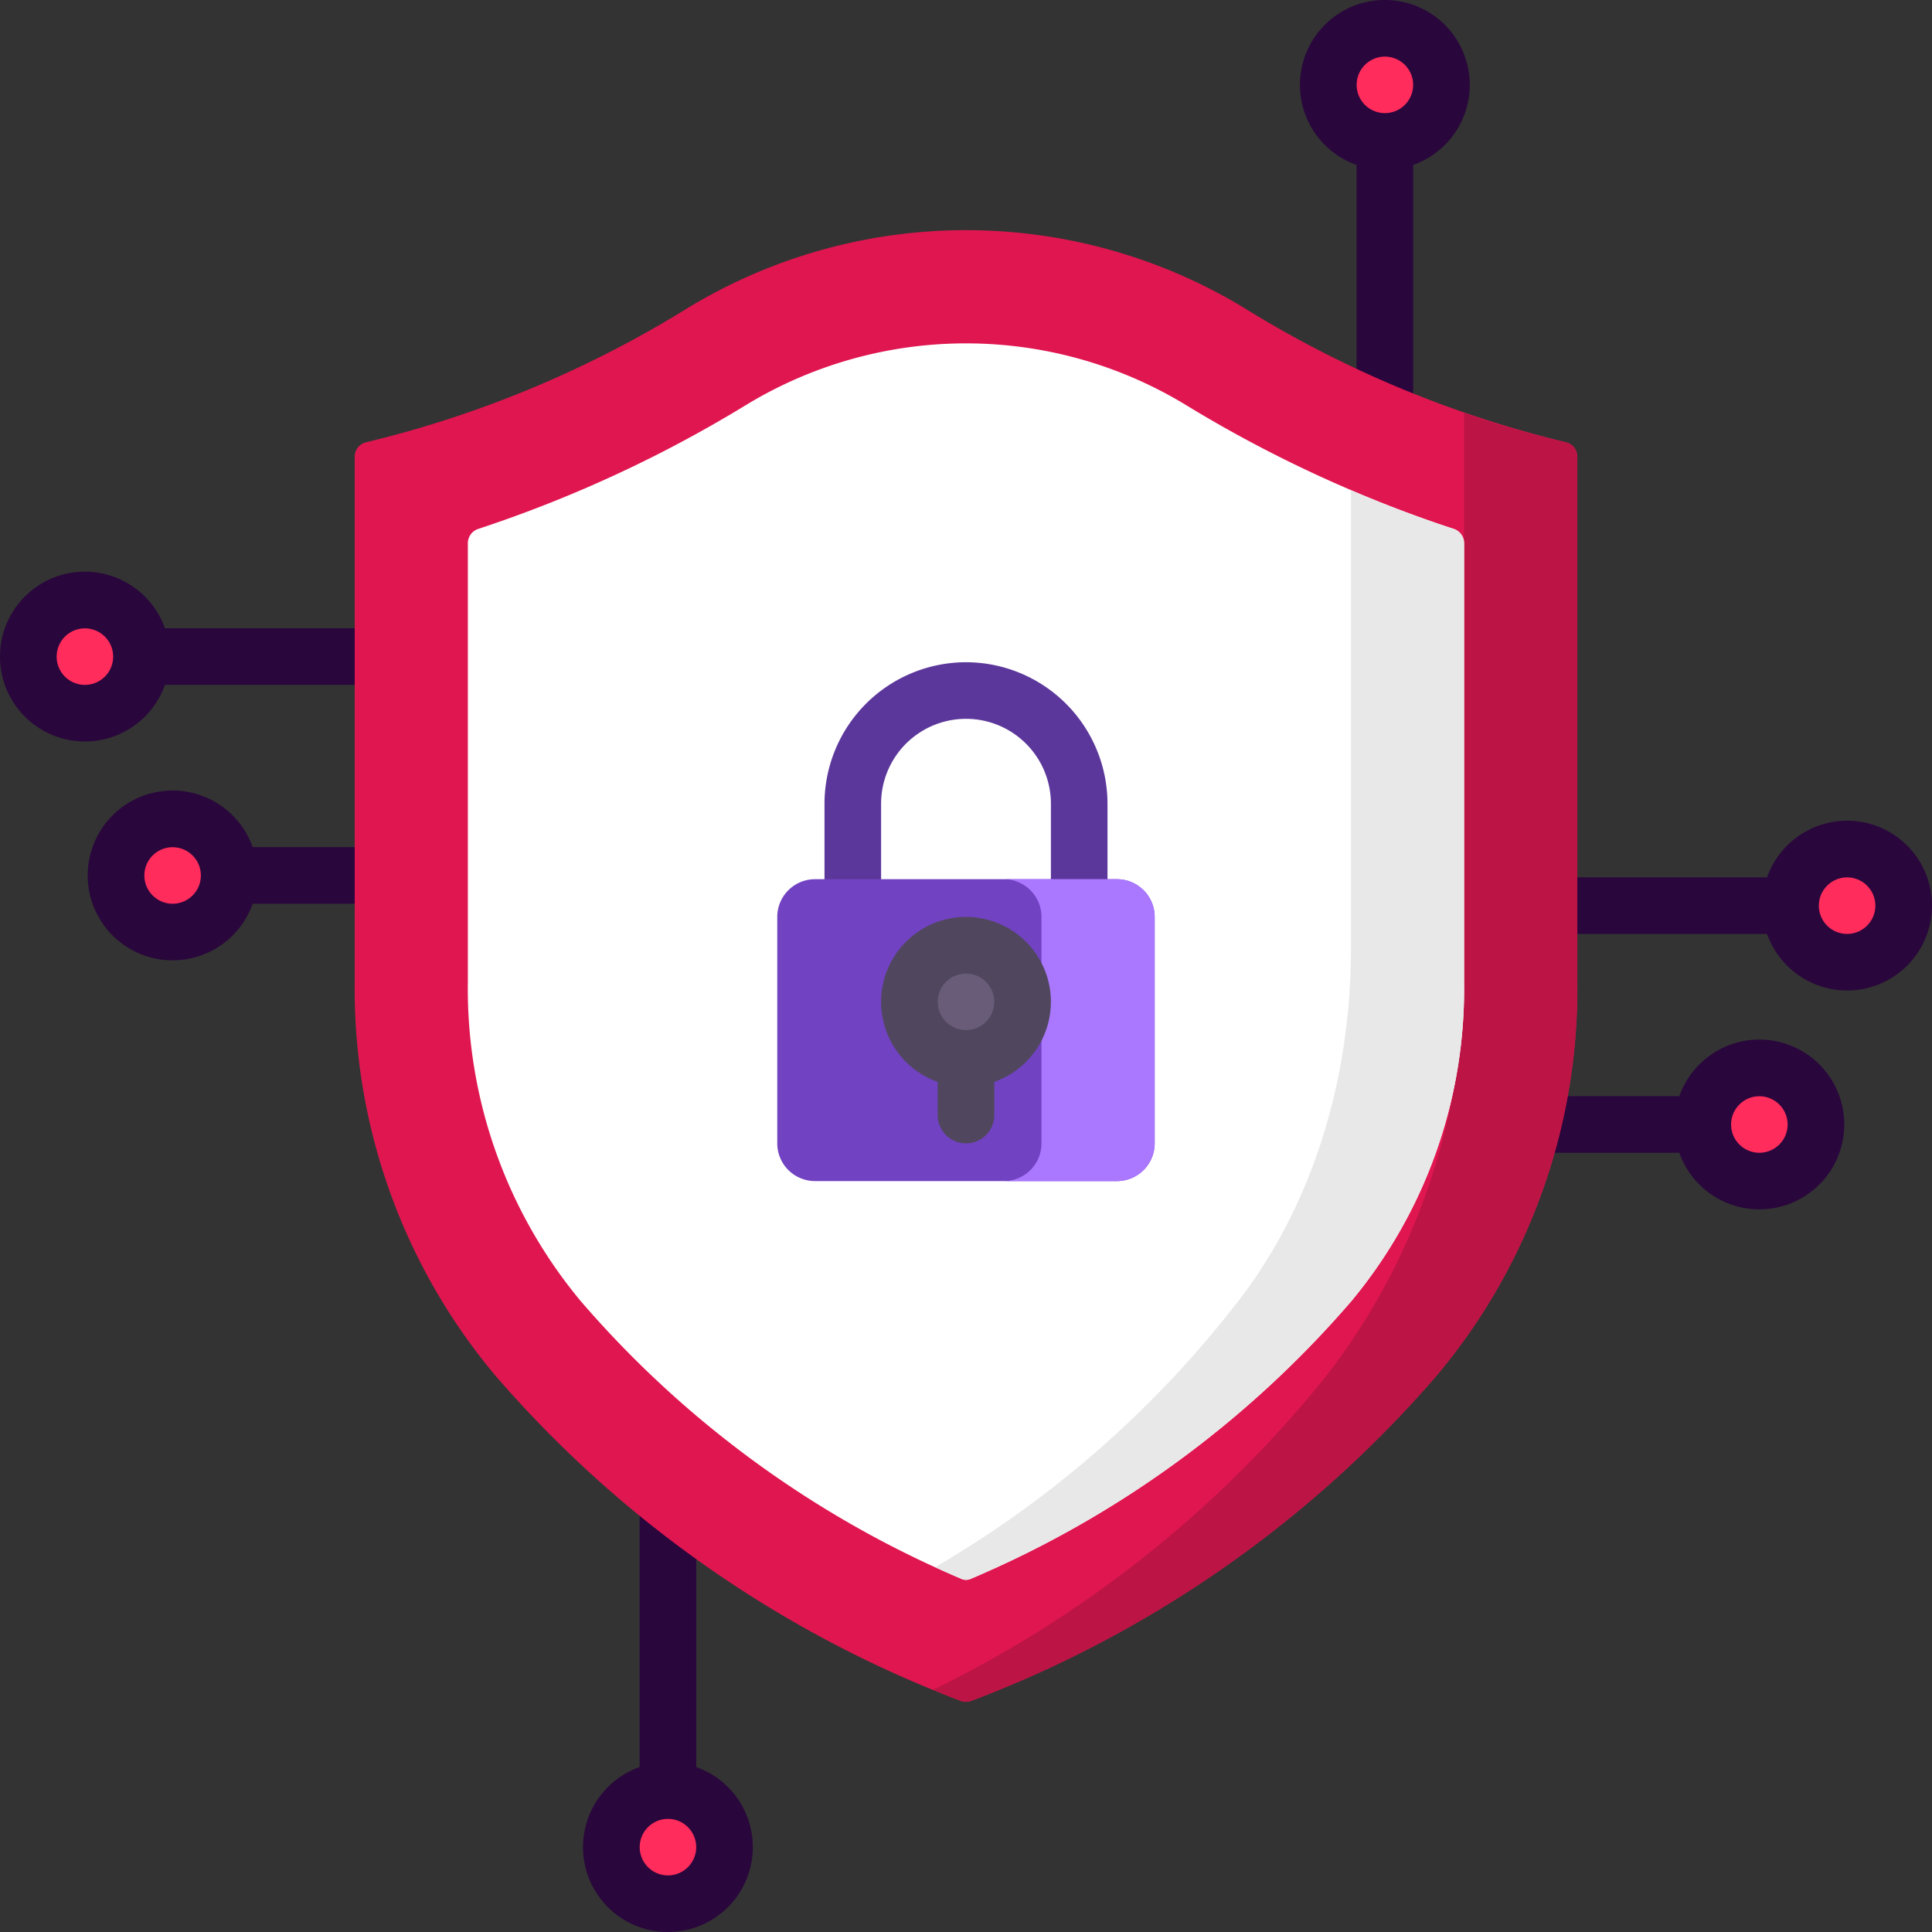 <svg xmlns="http://www.w3.org/2000/svg" xmlns:xlink="http://www.w3.org/1999/xlink" width="129.897" height="129.897" viewBox="0 0 129.897 129.897">
  <rect x="0" y="0" width="129.897" height="129.897" fill="#333333" stroke="none"/>
  <defs>
    <clipPath id="clip-path">
      <rect id="Rectángulo_37382" data-name="Rectángulo 37382" width="129.897" height="129.897" fill="none"/>
    </clipPath>
  </defs>
  <g id="Grupo_143579" data-name="Grupo 143579" transform="translate(-1148.251 -1116.552)">
    <g id="Grupo_112008" data-name="Grupo 112008" transform="translate(1148.251 1116.552)">
      <g id="Grupo_112007" data-name="Grupo 112007" clip-path="url(#clip-path)">
        <path id="Trazado_169215" data-name="Trazado 169215" d="M52.035,133.922a3.806,3.806,0,1,1-3.805-3.805,3.8,3.8,0,0,1,3.805,3.805" transform="translate(-3.323 -9.734)" fill="#ff2c5c"/>
        <path id="Trazado_169216" data-name="Trazado 169216" d="M104.137,5.862a3.806,3.806,0,1,1-3.805-3.805,3.8,3.8,0,0,1,3.805,3.805" transform="translate(-7.221 -0.154)" fill="#ff2c5c"/>
        <path id="Trazado_169217" data-name="Trazado 169217" d="M9.668,47.406A3.806,3.806,0,1,1,5.862,43.6a3.8,3.8,0,0,1,3.805,3.805" transform="translate(-0.154 -3.262)" fill="#ff2c5c"/>
        <path id="Trazado_169218" data-name="Trazado 169218" d="M16.044,63.311a3.806,3.806,0,1,1-3.805-3.805,3.8,3.8,0,0,1,3.805,3.805" transform="translate(-0.631 -4.452)" fill="#ff2c5c"/>
        <path id="Trazado_169219" data-name="Trazado 169219" d="M137.728,65.5a3.806,3.806,0,1,1-3.805-3.805,3.8,3.8,0,0,1,3.805,3.805" transform="translate(-9.734 -4.616)" fill="#ff2c5c"/>
        <path id="Trazado_169220" data-name="Trazado 169220" d="M131.353,81.409a3.806,3.806,0,1,1-3.805-3.805,3.8,3.8,0,0,1,3.805,3.805" transform="translate(-9.257 -5.805)" fill="#ff2c5c"/>
        <path id="Trazado_169221" data-name="Trazado 169221" d="M49.979,126.319V102.312a1.9,1.9,0,1,0-3.806,0v24.007a5.708,5.708,0,1,0,3.806,0m-1.9,7.284a1.9,1.9,0,1,1,1.9-1.9,1.9,1.9,0,0,1-1.9,1.9" transform="translate(-3.169 -7.511)" fill="#29063c"/>
        <path id="Trazado_169222" data-name="Trazado 169222" d="M102.08,31.713V11.089a5.708,5.708,0,1,0-3.806,0V31.713a1.9,1.9,0,1,0,3.806,0m-1.9-27.907a1.9,1.9,0,1,1-1.9,1.9,1.9,1.9,0,0,1,1.9-1.9" transform="translate(-7.067)" fill="#29063c"/>
        <path id="Trazado_169223" data-name="Trazado 169223" d="M31.459,45.35H11.089a5.708,5.708,0,1,0,0,3.805h20.37a1.9,1.9,0,1,0,0-3.805M5.708,49.156a1.9,1.9,0,1,1,1.9-1.9,1.9,1.9,0,0,1-1.9,1.9" transform="translate(0 -3.108)" fill="#29063c"/>
        <path id="Trazado_169224" data-name="Trazado 169224" d="M31.936,61.254H17.464a5.708,5.708,0,1,0,0,3.805H31.936a1.9,1.9,0,0,0,0-3.805M12.083,65.06a1.9,1.9,0,1,1,1.9-1.9,1.9,1.9,0,0,1-1.9,1.9" transform="translate(-0.477 -4.298)" fill="#29063c"/>
        <path id="Trazado_169225" data-name="Trazado 169225" d="M131.871,59.642a5.718,5.718,0,0,0-5.381,3.806H104.6a1.9,1.9,0,0,0,0,3.805H126.49a5.708,5.708,0,1,0,5.381-7.612m0,7.612a1.9,1.9,0,1,1,1.9-1.9,1.9,1.9,0,0,1-1.9,1.9" transform="translate(-7.682 -4.462)" fill="#29063c"/>
        <path id="Trazado_169226" data-name="Trazado 169226" d="M125.91,75.547a5.718,5.718,0,0,0-5.381,3.806H103.774a1.9,1.9,0,0,0,0,3.805h16.755a5.708,5.708,0,1,0,5.381-7.612m0,7.612a1.9,1.9,0,1,1,1.9-1.9,1.9,1.9,0,0,1-1.9,1.9" transform="translate(-7.621 -5.652)" fill="#29063c"/>
        <path id="Trazado_169227" data-name="Trazado 169227" d="M67.25,115.6a1.036,1.036,0,0,1-.746,0A77.61,77.61,0,0,1,35.193,93.69a40.423,40.423,0,0,1-9.416-26.4V31.981a.99.99,0,0,1,.74-.987A73.89,73.89,0,0,0,48.265,21.9a36.062,36.062,0,0,1,37.225,0,73.9,73.9,0,0,0,21.748,9.092.992.992,0,0,1,.74.987V67.293a40.419,40.419,0,0,1-9.418,26.4A77.61,77.61,0,0,1,67.25,115.6" transform="translate(-1.928 -1.251)" fill="#e01650"/>
        <path id="Trazado_169228" data-name="Trazado 169228" d="M110.381,31.988a60.817,60.817,0,0,1-6.87-1.977V67.039a44.258,44.258,0,0,1-9.418,27.909,77.412,77.412,0,0,1-26.285,20.909c.61.252,1.222.5,1.84.739a1.044,1.044,0,0,0,.745,0A77.629,77.629,0,0,0,101.7,94.685a40.423,40.423,0,0,0,9.417-26.4V32.974a.988.988,0,0,0-.74-.986" transform="translate(-5.073 -2.245)" fill="#bc1445"/>
        <path id="Trazado_169229" data-name="Trazado 169229" d="M67.8,108.024a.765.765,0,0,1-.609,0,69.634,69.634,0,0,1-25.6-18.675A32.816,32.816,0,0,1,34,67.909V38.391a1.015,1.015,0,0,1,.707-.966,86.5,86.5,0,0,0,18.1-8.391,28.457,28.457,0,0,1,29.367,0,86.487,86.487,0,0,0,18.1,8.39,1.016,1.016,0,0,1,.707.966V67.908A32.82,32.82,0,0,1,93.4,89.351a69.661,69.661,0,0,1-25.6,18.673" transform="translate(-2.544 -1.867)" fill="#fff"/>
        <path id="Trazado_169230" data-name="Trazado 169230" d="M102.814,38.224q-3.428-1.1-6.9-2.6v30.82c0,8.985-2.692,17.4-7.582,23.706A70.572,70.572,0,0,1,67.955,108.03q.878.405,1.773.793a.773.773,0,0,0,.609,0,69.673,69.673,0,0,0,25.6-18.674,32.822,32.822,0,0,0,7.583-21.442V39.19a1.015,1.015,0,0,0-.707-.966" transform="translate(-5.084 -2.665)" fill="#e8e8e8"/>
        <path id="Trazado_169231" data-name="Trazado 169231" d="M69.431,48.125a9.523,9.523,0,0,0-9.514,9.514v8.034a1.9,1.9,0,1,0,3.805,0V57.639a5.708,5.708,0,1,1,11.417,0v8.034a1.9,1.9,0,1,0,3.805,0V57.639a9.523,9.523,0,0,0-9.514-9.514" transform="translate(-4.482 -3.6)" fill="#5c379b"/>
        <path id="Trazado_169232" data-name="Trazado 169232" d="M79.323,84.189h-20.3a2.538,2.538,0,0,1-2.538-2.537V66.43a2.537,2.537,0,0,1,2.538-2.537h20.3A2.536,2.536,0,0,1,81.86,66.43V81.652a2.537,2.537,0,0,1-2.537,2.537" transform="translate(-4.226 -4.78)" fill="#7142c1"/>
        <path id="Trazado_169233" data-name="Trazado 169233" d="M80.554,63.893H72.942A2.538,2.538,0,0,1,75.48,66.43V81.652a2.537,2.537,0,0,1-2.538,2.537h7.612a2.536,2.536,0,0,0,2.537-2.537V66.43a2.537,2.537,0,0,0-2.537-2.537" transform="translate(-5.457 -4.78)" fill="#a7f"/>
        <path id="Trazado_169234" data-name="Trazado 169234" d="M73.7,72.5a3.806,3.806,0,1,1-3.805-3.805A3.8,3.8,0,0,1,73.7,72.5" transform="translate(-4.944 -5.139)" fill="#685c79"/>
        <path id="Trazado_169235" data-name="Trazado 169235" d="M75.447,72.343a5.708,5.708,0,1,0-7.612,5.382v2.23a1.9,1.9,0,1,0,3.806,0v-2.23a5.719,5.719,0,0,0,3.805-5.382m-5.708,1.9a1.9,1.9,0,1,1,1.9-1.9,1.9,1.9,0,0,1-1.9,1.9" transform="translate(-4.79 -4.985)" fill="#50475e"/>
      </g>
    </g>
  </g>
</svg>

